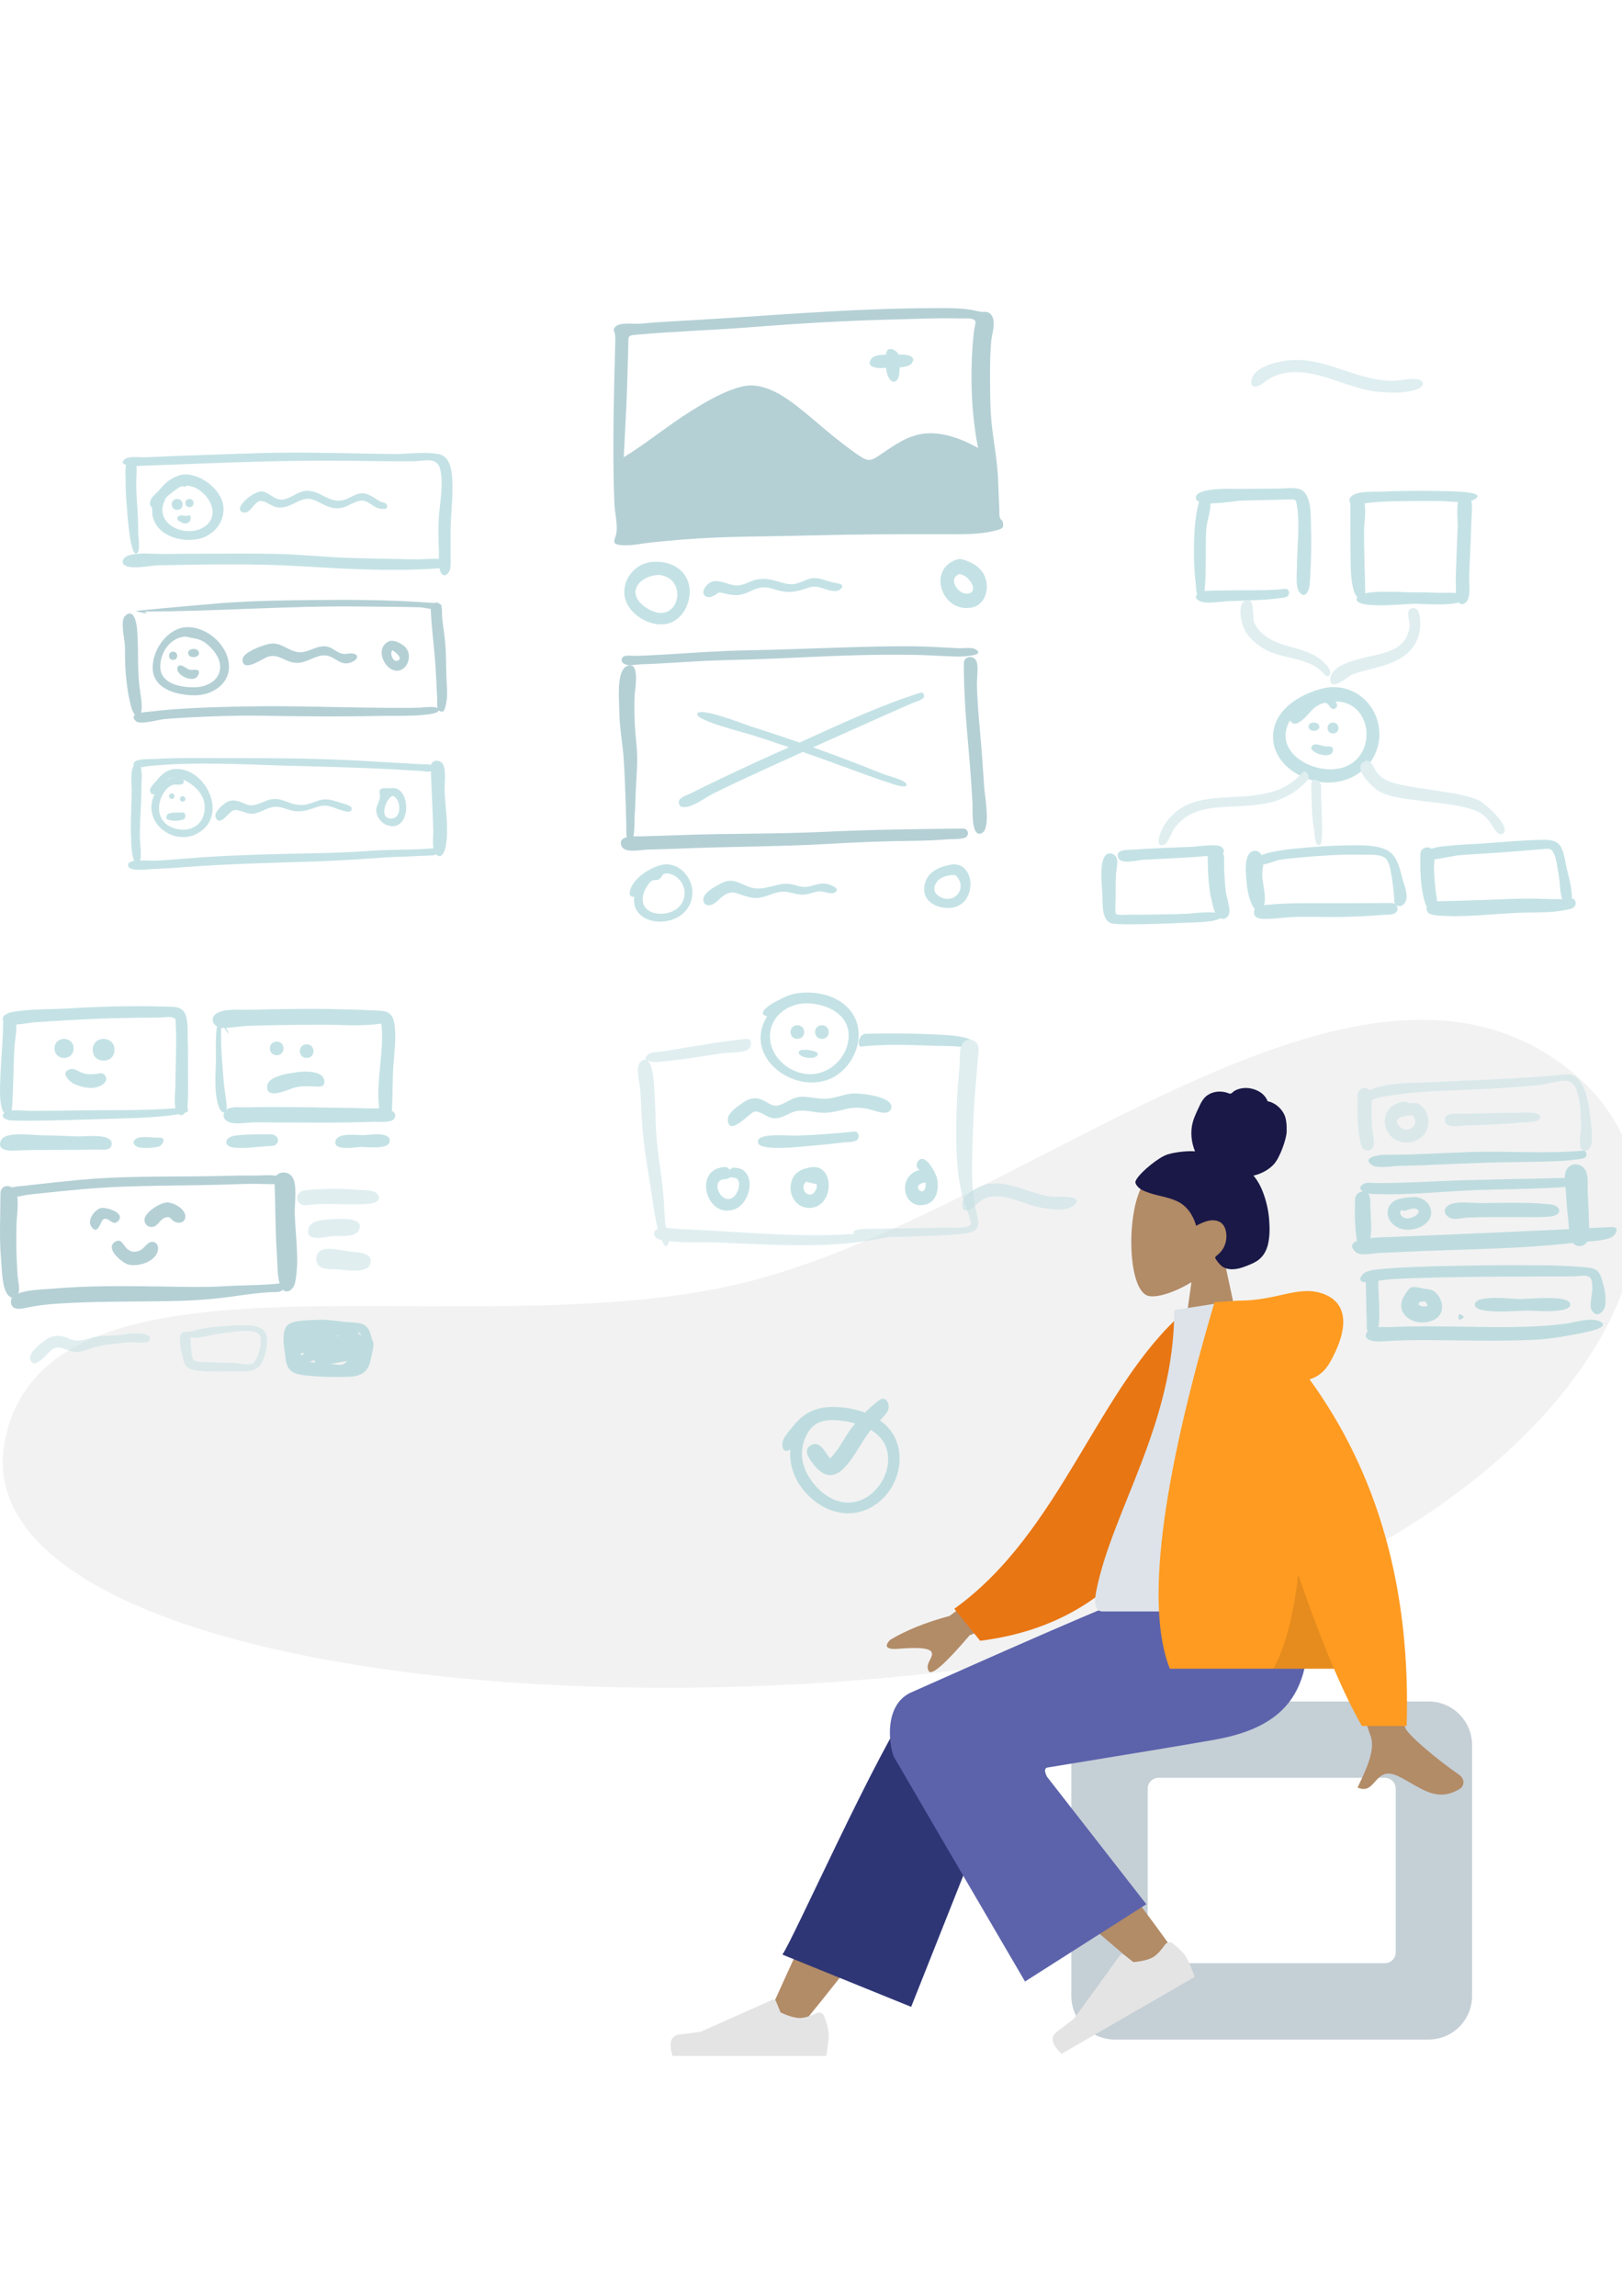 <?xml version="1.0" encoding="UTF-8"?>
<svg width="595px" height="842px" viewBox="0 0 595 842" version="1.1" xmlns="http://www.w3.org/2000/svg" xmlns:xlink="http://www.w3.org/1999/xlink">
    <!-- Generator: Sketch 55.2 (78181) - https://sketchapp.com -->
    <title>A4</title>
    <desc>Created with Sketch.</desc>
    <g id="A4" stroke="none" stroke-width="1" fill="none" fill-rule="evenodd">
        <rect fill="#FFFFFF" x="0" y="0" width="595" height="842"></rect>
        <g id="Group" transform="translate(0, 113)">
            <path d="M1.757,415.522 C16.973,337.296 170.939,381.86 271.877,357.676 C372.816,333.493 492.234,220.864 571.267,276.035 C650.301,331.206 566.21,464.571 384.942,494.667 C203.673,524.763 -13.459,493.748 1.757,415.522 Z" id="Background-Shape" fill="#F2F2F2"></path>
            <g id="Cells" opacity="0.5" transform="translate(45, 53)">
                <path d="M1.998,2.858 C0.551,4.2 1.113,8.969 1.083,10.734 C1.036,13.482 1.22,16.205 1.468,18.943 C1.634,20.776 2.568,38.27 5.169,36.926 C6.635,36.17 5.716,31.109 5.713,29.508 C5.707,25.95 5.548,22.4 5.292,18.849 C5.055,15.553 4.906,12.295 5.042,8.992 C5.076,8.186 5.888,-0.76 1.998,2.858" id="Fill-5" fill="#89C5CC"></path>
                <path d="M59.648,0.015 C48.154,0.107 36.666,0.676 25.178,1.024 C19.65,1.191 14.126,1.404 8.604,1.712 C6.722,1.816 2.687,1.212 1.119,2.217 C-2.361,4.449 3.251,4.971 4.748,4.916 C27.482,4.09 50.224,3.001 72.978,2.95 C84.139,2.925 95.295,3.244 106.458,3.172 C110.725,3.145 115.45,1.302 116.528,6.281 C117.744,11.9 116.347,18.157 115.967,23.803 C115.713,27.573 115.803,31.264 115.972,35.03 C116.081,37.442 115.798,40.161 116.224,42.529 C116.633,44.809 118.268,46.176 119.766,43.622 C120.662,42.096 120.216,38.328 120.276,36.56 C120.356,34.179 120.281,31.798 120.281,29.417 C120.28,23.604 121.098,17.814 120.99,12.002 C120.921,8.255 120.722,1.461 116.008,0.561 C110.816,-0.431 104.435,0.566 99.122,0.505 C85.958,0.355 72.816,-0.088 59.648,0.015" id="Fill-7" fill="#89C5CC"></path>
                <path d="M28.13,37.068 C23.782,37.068 19.434,37.093 15.087,37.162 C11.358,37.22 5.496,36.48 2.025,37.751 C-0.35,38.621 -0.981,41.149 2.025,41.822 C5.305,42.556 10.247,41.356 13.678,41.298 C30.883,41.008 48.254,40.631 65.435,41.668 C81.534,42.639 97.943,43.581 114.065,42.556 C115.422,42.47 122.34,42.207 119.183,39.736 C117.342,38.294 109.877,39.242 107.483,39.173 C99.041,38.931 90.59,38.877 82.15,38.572 C73.821,38.271 65.528,37.378 57.196,37.157 C47.515,36.901 37.814,37.068 28.13,37.068" id="Fill-9" fill="#89C5CC"></path>
                <path d="M23.493,12.106 C30.26,12.404 36.954,22.311 30.108,27.1 C23.685,31.593 11.647,26.669 15.219,17.957 C14.705,19.216 15.868,16.588 15.883,16.571 C16.562,15.763 17.781,14.868 18.618,14.232 C19.576,13.503 20.574,12.7 21.729,12.335 C22.488,12.096 22.368,12.998 23.493,12.106 M20.198,8.532 C17.031,9.781 15.585,11.189 13.409,13.737 C11.903,15.501 9.983,16.429 10,18.812 C10.004,19.339 10.675,19.919 10.791,20.427 C10.951,21.129 10.766,22.029 10.893,22.775 C12.203,30.473 21.3,33.068 27.959,31.615 C33.76,30.349 38.098,24.727 36.754,18.614 C35.401,12.46 26.363,6.098 20.198,8.532" id="face" fill="#89C5CC"></path>
                <path d="M18,19.01 C18,21.663 22,21.663 22,19.01 C22,16.387 18,16.274 18,19.01" id="Fill-13" fill="#89C5CC"></path>
                <path d="M23,18.507 C23,20.498 26,20.498 26,18.507 C26,16.54 23,16.456 23,18.507" id="Fill-15" fill="#89C5CC"></path>
                <path d="M23.939,23.081 C22.877,23.508 21.53,22.623 20.658,23.206 C19.114,24.239 20.662,25.174 21.489,25.589 C25.215,27.458 25.878,22.305 23.939,23.081" id="Fill-17" fill="#89C5CC"></path>
                <path d="M82.995,16.644 C82.88,16.693 82.469,16.866 82.995,16.644 M66.137,14.187 C63.24,14.839 60.794,17.538 57.646,17.176 C55.234,16.9 53.6,14.578 51.219,14.241 C48.173,13.808 39.882,20.74 44.241,21.929 C46.784,22.623 48.195,17.988 50.442,17.741 C52.219,17.547 54.636,19.721 56.478,20.03 C59.914,20.608 62.273,18.72 65.29,17.502 C68.567,16.18 70.432,17.371 73.283,18.841 C75.533,20.002 77.652,20.757 80.226,20.278 C82.642,19.829 85.678,17.351 88.11,17.605 C90.492,17.854 92.192,20.334 94.643,20.564 C95.653,20.659 97.157,21.002 96.987,19.447 C96.851,18.203 95.458,18.413 94.587,17.961 C92.347,16.797 90.251,14.736 87.547,14.912 C85.513,15.044 83.661,16.47 81.787,17.152 C75.648,19.385 72.197,12.831 66.137,14.187" id="Fill-19" fill="#89C5CC"></path>
                <path d="M71.791,54.042 C59.962,54.143 48.093,54.306 36.297,55.187 C33.501,55.395 4.946,57.898 5,58.078 C5.1,58.412 8.773,58.921 8.75,59 C8.502,58.43 7.937,58.194 7.053,58.293 C34.135,58.293 61.131,56.042 88.249,56.447 C95.063,56.548 101.902,56.506 108.711,56.705 C110.411,56.755 114.623,57.886 115.958,57.173 C119.461,55.303 113.096,55.087 112.042,55.009 C98.697,54.018 85.174,53.918 71.791,54.042" id="Fill-21" fill="#69A1AC"></path>
                <path d="M0.877,59.904 C-1.012,61.714 0.728,68.227 0.802,70.675 C0.91,74.214 0.821,77.778 1.146,81.308 C1.517,85.34 2.093,89.636 3.2,93.548 C3.81,95.703 5.95,99.128 6.798,95.212 C7.404,92.415 6.484,88.705 6.164,85.855 C5.736,82.044 5.633,78.282 5.617,74.452 C5.602,71.114 5.535,67.763 5.249,64.436 C5.1,62.709 4.19,56.755 0.877,59.904" id="Fill-23" fill="#69A1AC"></path>
                <path d="M45.544,93.077 C37.107,93.233 28.652,93.447 20.229,94.015 C16.777,94.248 13.327,94.595 9.888,94.988 C9.186,95.068 1.417,95.408 4.889,98.497 C6.456,99.892 12.901,97.964 15.029,97.763 C18.61,97.424 22.189,97.205 25.78,97.041 C34.099,96.66 42.444,96.324 50.772,96.48 C65.981,96.764 81.092,96.891 96.305,96.526 C98.466,96.474 115.4,96.961 115.975,94.538 C116.438,92.586 110.383,93.481 109.278,93.517 C105.228,93.647 101.177,93.617 97.125,93.595 C79.961,93.5 62.696,92.764 45.544,93.077" id="Fill-25" fill="#69A1AC"></path>
                <path d="M113.001,57.129 C113.254,64.706 114.46,72.275 114.846,79.875 C115.022,83.349 115.229,86.82 115.388,90.295 C115.439,91.416 115.017,94.118 116.256,94.762 C117.956,95.647 118.185,93.865 118.503,92.659 C119.422,89.177 118.801,84.654 118.717,81.077 C118.637,77.613 118.631,74.143 118.392,70.686 C118.148,67.154 117.483,63.688 117.174,60.169 C117.044,58.68 117.5,56.203 116.023,55.279 C114.746,54.481 112.946,55.487 113.001,57.129" id="Fill-27" fill="#69A1AC"></path>
                <path d="M30.267,69.706 C30.299,69.731 30.33,69.756 30.362,69.782 C30.33,69.756 30.298,69.732 30.267,69.706 M23.163,67.458 C25.812,68.229 27.988,67.942 30.518,69.908 C32.616,71.538 34.767,73.924 35.463,76.56 C37.07,82.651 31.621,85.989 26.512,86.054 C21.28,86.121 13.535,84.884 13.803,78.044 C14.008,72.789 17.771,67.662 23.163,67.458 M23.35,64.016 C16.482,64.364 10.941,72.23 11,78.852 C11.072,86.876 19.989,88.944 26.323,88.999 C33.471,89.062 40.6,84.028 38.684,75.83 C37.149,69.262 29.955,63.666 23.35,64.016" id="face" fill="#69A1AC"></path>
                <path d="M17,74.507 C17,76.498 20,76.498 20,74.507 C20,72.54 17,72.456 17,74.507" id="Fill-31" fill="#69A1AC"></path>
                <path d="M24,73.507 C24,75.498 28,75.498 28,73.507 C28,71.54 24,71.455 24,73.507" id="Fill-33" fill="#69A1AC"></path>
                <path d="M20.384,78.322 C18.219,80.813 25.826,85.18 27.62,81.714 C29.094,78.869 25.885,79.812 24.748,79.658 C23.512,79.491 21.393,77.163 20.384,78.322" id="Fill-35" fill="#69A1AC"></path>
                <path d="M83.647,73.82 C83.43,73.912 83.43,73.912 83.647,73.82 M53.885,70.116 C51.601,70.548 44.105,73.103 44.003,75.841 C43.818,80.818 51.16,75.721 52.755,75.066 C57.085,73.288 59.361,76.915 63.712,77.106 C67.49,77.273 70.965,74.006 74.524,74.392 C78.253,74.797 80.047,78.805 84.352,76.677 C86.63,75.551 86.573,73.816 84.016,73.652 C82.47,73.553 81.409,74.198 79.798,73.527 C77.278,72.477 76.263,70.767 73.248,71.039 C70.972,71.244 68.916,72.539 66.695,73.041 C61.61,74.189 58.789,69.188 53.885,70.116" id="Fill-37" fill="#69A1AC"></path>
                <path d="M100.949,76.236 C100.793,76.305 100.793,76.305 100.949,76.236 M101.523,74.097 C101.548,74.109 101.719,74.358 101.523,74.097 M98.917,72.465 C98.819,72.544 98.819,72.544 98.917,72.465 M98.974,72.445 C99.479,72.762 103.542,75.672 100.591,76.358 C99.093,76.706 97.854,73.548 98.974,72.445 M97.629,69.221 C91.121,72.329 98.124,83.454 103.231,78.934 C105.38,77.032 105.663,73.188 103.572,71.206 C102.319,70.019 99.329,68.407 97.629,69.221" id="point" fill="#69A1AC"></path>
                <path d="M36.305,112.029 C28.078,112.032 19.779,111.85 11.563,112.363 C10.181,112.449 4.914,112.173 4.201,113.693 C2.898,116.474 8.318,115.093 9.105,115.01 C25.463,113.288 42.551,114.279 58.964,114.77 C72.387,115.171 85.738,115.42 99.145,116.148 C102.669,116.339 106.19,116.551 109.711,116.774 C110.859,116.847 113.748,117.647 113.99,115.719 C114.214,113.934 110.61,114.337 109.71,114.287 C102.552,113.891 95.398,113.475 88.241,113.052 C71.016,112.03 53.558,112.026 36.305,112.029" id="Fill-41" fill="#89C5CC"></path>
                <path d="M4.133,114.855 C2.669,116.399 3.355,122.295 3.314,124.243 C3.243,127.652 3.091,131.057 3.023,134.465 C2.952,138.026 3.05,141.604 3.249,145.16 C3.332,146.653 4.487,153.87 6.306,149.74 C7.118,147.894 6.286,142.754 6.299,140.663 C6.321,136.858 6.514,133.068 6.693,129.267 C6.846,126 6.852,122.73 6.987,119.462 C7.029,118.421 7.145,111.649 4.133,114.855" id="Fill-43" fill="#89C5CC"></path>
                <path d="M114.984,145.007 C106.965,145.827 98.817,145.439 90.766,146.045 C83.829,146.567 76.897,146.78 69.941,146.927 C54.191,147.259 38.413,147.582 22.708,148.891 C19.129,149.189 15.554,149.506 11.965,149.666 C10.171,149.746 2.639,148.931 2.078,150.818 C1.123,154.032 9.177,152.76 10.914,152.71 C14.735,152.6 18.537,152.324 22.346,152.035 C38.36,150.818 54.434,150.454 70.482,149.948 C79.21,149.674 87.877,149.037 96.585,148.457 C100.926,148.169 105.278,148.159 109.618,147.879 C110.754,147.806 114.774,147.951 115.591,147.039 C116.152,146.413 116.294,144.885 114.984,145.007" id="Fill-45" fill="#89C5CC"></path>
                <path d="M113.002,115.332 C113.268,122.965 113.688,130.592 113.939,138.226 C114.015,140.521 113.339,144.636 114.585,146.66 C116.587,149.915 118.15,146.47 118.517,144.442 C119.674,138.04 118.43,130.968 118.107,124.527 C117.984,122.07 118.727,116.6 117.57,114.401 C116.468,112.306 112.903,112.516 113.002,115.332" id="Fill-47" fill="#89C5CC"></path>
                <path d="M98.993,125.854 C102.076,126.716 102.526,133.627 99.048,134.138 C93.87,134.899 96.134,127.279 98.993,125.854 M98.129,123.106 C97.189,123.076 95.018,122.808 94.438,123.598 C93.953,124.258 94.444,125.652 94.387,126.281 C94.183,128.529 92.41,129.828 93.203,132.483 C93.741,134.285 95.182,135.978 96.937,136.604 C106.204,139.906 106.091,121.445 98.129,123.106" id="hola-:)" fill="#89C5CC"></path>
                <path d="M15.063,124.816 C15.039,124.846 15.016,124.876 14.993,124.906 C15.016,124.876 15.039,124.846 15.063,124.816 M22.404,120.879 C22.368,120.564 22.331,120.248 22.294,119.933 C27.363,122.344 31.395,126.829 29.713,132.849 C28.429,137.442 23.789,139.071 19.467,137.937 C14.683,136.682 12.396,132.707 13.686,127.827 C14.282,125.575 16.109,122.549 18.472,121.825 C19.571,121.488 22.003,122.347 22.404,120.879 M19.441,118.972 C18.159,119.059 16.911,119.598 15.865,120.334 C16.844,119.499 18.149,119.002 19.441,118.972 M19.477,116.006 C16.31,116.103 14.235,118.036 12.357,120.356 C11.767,121.084 9.774,123.015 10.021,123.997 C10.216,124.773 10.727,125.907 11.802,125.042 C6.171,136.354 20.719,146.002 29.6,138.136 C37.888,130.795 29.665,115.662 19.477,116.006" id="Fill-51" fill="#89C5CC"></path>
                <path d="M17,126 C17,127.333 19,127.333 19,126 C19,124.667 17,124.667 17,126" id="Fill-53" fill="#89C5CC"></path>
                <path d="M21,127 C21,128.333 23,128.333 23,127 C23,125.667 21,125.667 21,127" id="Fill-55" fill="#89C5CC"></path>
                <path d="M22.015,132.006 C20.95,132.109 17.05,131.676 16.366,132.793 C15.222,134.658 17.047,134.723 17.944,134.924 C18.752,135.106 22.263,135.003 22.758,134.145 C23.195,133.387 23.093,131.896 22.015,132.006" id="Fill-57" fill="#89C5CC"></path>
                <path d="M70.288,128.125 C70.103,128.203 70.103,128.203 70.288,128.125 M55.376,127.02 C52.947,127.201 50.889,128.617 48.566,129.183 C46.087,129.786 45.014,128.676 42.76,127.95 C40.415,127.194 38.746,127.493 36.861,129.116 C35.793,130.036 33.45,132.154 34.118,133.788 C35.646,137.529 39.106,131.443 40.734,131.16 C43.272,130.718 45.531,132.968 48.458,132.324 C51.111,131.742 53.465,129.895 56.236,129.875 C58.553,129.859 60.736,131.144 63.023,131.455 C66.515,131.93 68.808,130.673 72.036,129.739 C74.835,128.931 76.798,129.997 79.431,130.895 C80.634,131.305 84.649,132.796 83.91,130.092 C83.701,129.329 78.41,127.963 77.59,127.7 C74.697,126.774 72.865,127.135 70.11,128.2 C67.812,129.089 65.879,129.521 63.415,129.032 C60.7,128.494 58.232,126.8 55.376,127.02" id="Fill-59" fill="#89C5CC"></path>
            </g>
            <g id="Big-Cards" opacity="0.5" transform="translate(225, 0)">
                <path d="M3.81,54.692 C4.207,46.145 4.752,37.61 5.039,29.057 C5.182,24.819 5.293,20.581 5.401,16.342 C5.425,15.399 5.45,14.455 5.471,13.511 C5.541,10.305 5.161,10.042 8.382,9.758 C22.753,8.487 37.18,8.066 51.568,6.916 C68.919,5.53 86.362,4.573 103.763,4.143 C111.496,3.952 119.261,3.557 126.995,3.797 C128.709,3.851 132.073,3.404 132.747,4.739 C133.039,5.315 132.427,7.299 132.35,7.964 C132.107,10.042 131.881,12.127 131.741,14.215 C130.918,26.532 131.409,39.159 133.79,51.288 C128.205,48.134 121.149,45.42 114.639,45.958 C108.003,46.507 103.038,50.348 97.727,53.884 C94.722,55.883 93.71,56.409 90.712,54.472 C88.129,52.803 85.685,50.894 83.247,49.02 C79.486,46.129 75.937,42.994 72.289,39.963 C65.583,34.39 56.344,26.458 47.082,28.793 C40.465,30.462 34.355,34.105 28.611,37.671 C20.078,42.968 12.354,49.455 3.81,54.692 M118.816,0.002 C85.847,0.002 53.124,3.204 20.247,4.936 C16.814,5.116 13.392,5.383 9.97,5.713 C7.69,5.934 2.114,5.008 0.62,6.96 C-0.377,8.262 0.479,8.457 0.62,9.695 C0.796,11.254 0.692,13.101 0.646,14.752 C0.536,18.728 0.421,22.705 0.331,26.682 C-0.01,41.713 -0.222,56.742 0.385,71.769 C0.517,75.047 1.71,79.584 1.057,82.769 C0.585,85.075 -0.993,86.478 2.647,86.904 C6.229,87.323 10.609,86.256 14.194,85.915 C17.801,85.571 21.406,85.198 25.016,84.9 C40.713,83.604 56.563,83.8 72.301,83.369 C88.181,82.935 104.067,82.907 119.952,82.898 C126.599,82.895 134.194,83.269 140.679,81.437 C142.961,80.792 143.33,80.474 142.767,78.206 C142.66,77.776 141.971,77.617 141.769,76.839 C141.494,75.781 141.636,74.494 141.571,73.392 C141.361,69.794 141.288,66.189 141.119,62.588 C140.836,56.571 139.801,50.732 139.035,44.776 C138.152,37.898 138.197,30.914 138.179,23.991 C138.169,20.15 138.267,16.323 138.575,12.493 C138.773,10.037 139.98,6.37 139.368,4.08 C139.063,2.939 138.563,2.035 137.378,1.544 C136.628,1.233 135.997,1.476 135.254,1.397 C134.374,1.304 133.825,1.18 132.77,0.941 C128.252,-0.085 123.421,0.002 118.816,0.002" id="Fill-67" fill="#69A1AC"></path>
                <path d="M100.069,16.985 C100.066,19.396 99.658,22.954 100.863,25.225 C102.391,28.105 104.303,27.204 104.809,24.498 C105.099,22.948 105.092,18.359 104.552,16.985 C103.788,15.041 100.069,13.717 100.069,16.985" id="Fill-69" fill="#89C5CC"></path>
                <path d="M105.031,17.018 C102.798,17.099 96.294,16.545 94.783,18.401 C92.191,21.585 96.703,22.149 98.64,21.971 C100.882,21.764 107.81,22.267 109.311,20.409 C111.823,17.3 106.787,16.951 105.031,17.018" id="Fill-71" fill="#89C5CC"></path>
                <path d="M17.339,97.917 C27.263,99.642 24.176,114.781 14.786,111.275 C11.514,110.053 6.693,106.522 8.502,102.362 C9.852,99.254 14.255,97.621 17.339,97.917 M13.231,93.21 C6.777,94.297 2.365,101.285 4.578,107.381 C6.712,113.261 14.809,117.568 20.78,115.454 C26.48,113.437 29.324,105.848 27.402,100.297 C25.394,94.497 18.853,92.263 13.231,93.21" id="Fill-73" fill="#89C5CC"></path>
                <path d="M73.308,99.02 C70.84,99.219 68.706,100.9 66.222,101.198 C63.9,101.476 61.975,100.703 59.801,100.085 C57.172,99.339 54.761,99.01 52.075,99.674 C50.023,100.181 47.998,101.539 45.866,101.703 C41.67,102.026 36.794,97.369 33.518,102.636 C31.948,105.16 34.228,106.787 36.577,105.609 C39.026,104.382 37.824,103.943 40.861,104.668 C43.395,105.272 45.443,105.6 47.982,104.753 C50.282,103.986 52.3,102.582 54.799,102.424 C57.247,102.27 59.376,103.354 61.715,103.822 C64.591,104.397 67.137,103.962 69.863,103.085 C72.455,102.251 73.489,101.794 76.106,102.539 C77.762,103.01 81.381,104.507 82.993,103.301 C85.781,101.215 82.049,100.909 80.579,100.613 C78.213,100.136 75.764,98.824 73.308,99.02" id="Fill-75" fill="#89C5CC"></path>
                <path d="M129.41,98.072 C129.431,98.088 129.45,98.104 129.47,98.119 C129.45,98.104 129.43,98.088 129.41,98.072 M126.966,97.554 C130.602,97.791 134.533,104.506 129.716,104.744 C126.325,104.912 122.531,99.032 126.966,97.554 M126.456,92.06 C114.958,95.314 120.214,111.746 131.304,109.848 C136.341,108.986 138.048,103.07 136.383,98.691 C135.668,96.81 134.273,95.224 132.607,94.142 C131.377,93.343 127.86,91.663 126.456,92.06" id="Fill-77" fill="#89C5CC"></path>
                <path d="M4.934,194.044 C4.601,192.546 4.781,190.257 4.763,189.728 C4.675,187.248 4.645,184.766 4.55,182.286 C4.325,176.377 4.176,170.434 3.725,164.538 C3.295,158.902 2.207,153.437 2.175,147.759 C2.154,143.919 1.098,134.189 4.427,131.58 C10.147,128.208 7.885,140.107 7.791,142.167 C7.509,148.367 7.891,154.295 8.509,160.456 C9.075,166.103 8.424,171.724 8.207,177.372 C8.092,180.37 8.029,183.364 7.805,186.357 C7.736,187.29 7.843,191.496 7.358,193.736 C8.606,193.682 9.792,193.739 10.454,193.719 C15.087,193.577 19.721,193.453 24.354,193.277 C42.177,192.6 60.009,192.906 77.828,192.051 C94.681,191.241 111.597,191.07 128.463,190.86 C129.939,190.99 130.599,192.555 129.652,193.758 C128.725,194.935 124.429,194.677 123.09,194.786 C118.34,195.172 113.599,195.346 108.834,195.392 C98.8,195.488 88.803,195.923 78.786,196.5 C60.987,197.525 43.162,197.44 25.353,198.172 C21.031,198.35 16.708,198.483 12.383,198.597 C10.102,198.657 4.13,200.046 3,197.292 C2.202,195.347 3.312,194.451 4.934,194.044 Z M103.524,124.013 C108.916,123.962 114.278,124.058 119.663,124.37 C122.051,124.508 124.437,124.642 126.827,124.744 C128.207,124.803 131.361,124.346 132.572,124.993 C137.325,127.534 127.641,127.812 126.464,127.792 C121.524,127.708 116.594,127.319 111.654,127.197 C93.487,126.746 75.183,127.863 57.032,128.616 C48.3,128.978 39.573,129.029 30.845,129.525 C26.074,129.796 21.306,130.105 16.534,130.359 C14.334,130.477 12.134,130.59 9.931,130.646 C8.574,130.681 5.811,131.249 4.557,130.731 C3.489,130.289 2.625,129.672 3.212,128.365 C3.844,126.957 6.596,127.556 7.761,127.534 C11.965,127.451 16.161,127.213 20.358,126.953 C29.888,126.364 39.398,125.674 48.947,125.51 C67.144,125.196 85.318,124.183 103.524,124.013 Z M128.555,130.279 C128.559,127.758 131.551,127.251 132.878,128.966 C134.147,130.606 133.33,135.571 133.361,137.534 C133.463,144 134.068,150.429 134.643,156.865 C135.213,163.249 135.617,169.636 136.057,176.03 C136.261,178.985 138.508,190.779 135.242,192.5 C131.073,194.698 131.86,183.519 131.743,181.481 C131.368,174.921 130.897,168.352 130.31,161.809 C129.36,151.23 128.547,140.9 128.555,130.279 Z" id="Image-Border" fill="#69A1AC"></path>
                <path d="M73.263,161.074 C78.973,163.11 84.651,165.237 90.305,167.429 C93.33,168.601 96.339,169.811 99.357,171 C100.869,171.596 107.155,173.091 107.517,174.605 C108.027,176.744 101.326,174.117 100.26,173.775 C97.248,172.809 94.274,171.728 91.3,170.653 C84.646,168.248 78.02,165.767 71.339,163.435 C70.714,163.216 70.089,162.999 69.464,162.782 C62.373,165.978 55.296,169.204 48.242,172.481 C44.46,174.239 40.698,176.037 36.946,177.859 C34.165,179.211 29.131,183.066 26.067,182.999 C24.908,182.973 24.127,182.724 24.006,181.314 C23.852,179.512 26.746,178.771 27.915,178.185 C31.925,176.173 35.96,174.212 40.006,172.275 C48.042,168.43 56.153,164.738 64.293,161.12 C64.34,161.099 64.386,161.078 64.433,161.057 C59.919,159.524 55.392,158.028 50.855,156.563 C48.262,155.726 30.082,151.225 30.745,148.809 C31.49,146.101 47.591,152.487 50.068,153.278 C56.165,155.228 62.245,157.232 68.293,159.328 C82.808,152.786 97.476,145.815 112.616,141.055 C113.57,140.756 114.172,141.742 113.956,142.569 C113.666,143.677 110.27,144.574 109.328,144.996 C105.599,146.666 101.852,148.296 98.123,149.967 C90,153.609 81.862,157.216 73.74,160.86 C73.581,160.931 73.422,161.003 73.263,161.074 Z" id="Image-X" fill="#89C5CC"></path>
                <path d="M20.172,207.359 C23.882,208.01 26.499,211.573 26.092,215.305 C25.542,220.346 20.523,222.657 15.887,221.999 C10.626,221.253 9.519,216.8 12.068,212.516 C12.632,211.568 13.281,210.433 14.307,209.933 C15.012,209.59 15.911,209.894 16.479,209.617 C18.47,208.647 17.273,207.101 20.172,207.359 M18.483,204.065 C13.956,204.644 5.592,209.889 6.015,215.137 C6.383,215.745 6.935,215.994 7.673,215.884 C7.495,217.02 7.553,218.145 7.846,219.258 C8.276,220.702 9.134,221.886 10.284,222.826 C12.651,224.763 15.887,225.239 18.835,224.899 C24.339,224.265 28.677,220.499 28.987,214.767 C29.288,209.171 24.41,203.315 18.483,204.065" id="Fill-117" fill="#89C5CC"></path>
                <path d="M39.883,210.802 C37.862,211.837 34.666,213.429 33.481,215.396 C32.229,217.474 33.525,219.747 36.163,218.764 C38.257,217.984 39.588,215.504 41.822,214.71 C43.793,214.009 44.587,214.366 46.67,215.064 C48.817,215.784 50.693,216.479 53.013,216.302 C55.93,216.081 58.455,214.445 61.31,214.073 C63.714,213.76 65.696,214.664 67.997,215.024 C70.668,215.441 72.414,214.464 74.913,213.955 C76.612,213.608 79.608,215.017 80.847,214.49 C83.635,213.305 80.686,211.856 79.143,211.377 C76.544,210.57 74.944,211.282 72.472,211.951 C69.787,212.677 68.628,212.131 66.062,211.464 C60.871,210.115 56.861,213.377 51.94,212.784 C47.384,212.235 44.658,208.356 39.883,210.802" id="Fill-119" fill="#89C5CC"></path>
                <path d="M125.447,207.933 C130.478,212.629 124.826,219.31 119.279,215.557 C117.326,214.236 117.295,212.115 118.815,210.217 C120.204,208.481 123.258,207.804 125.447,207.933 L125.447,207.933 Z M123.582,204.139 C118.882,205.049 114.448,207.196 114.022,212.597 C113.607,217.866 119.036,220.314 123.597,219.968 C133.837,219.192 133.096,202.308 123.582,204.139 L123.582,204.139 Z" id="Fill-121" fill="#89C5CC"></path>
            </g>
            <path d="M475.116,19.006 C470.976,19.091 460.752,20.692 459.232,25.901 C458.078,29.854 461.505,28.986 463.342,27.548 C465.827,25.602 468.006,24.438 471.085,23.846 C482.814,21.59 494.084,29.681 505.7,30.704 C510.1,31.092 515.411,31.344 519.612,29.829 C522.604,28.749 522.994,26.396 519.58,26.038 C516.679,25.733 513.468,26.693 510.494,26.666 C498.187,26.554 487.247,18.76 475.116,19.006" id="Fill-79" fill="#C1DEE2" opacity="0.5"></path>
            <g id="Cards" opacity="0.5" transform="translate(0, 256)">
                <path d="M46.986,0.027 C39.719,0.108 32.455,0.372 25.202,0.825 C18.305,1.256 10.821,0.929 4.036,2.247 C2.11,2.622 -0.493,4.354 2.069,6.259 C3.87,7.598 10.457,6.057 12.608,5.927 C20.526,5.447 28.448,4.872 36.378,4.596 C43.885,4.334 51.391,4.242 58.902,4.168 C60.049,4.157 61.952,3.794 63.094,4.122 C64.734,4.595 64.345,4.723 64.468,6.777 C64.691,10.499 64.629,14.234 64.554,17.96 C64.482,21.565 64.347,25.17 64.36,28.776 C64.369,31.35 63.535,36.463 64.844,38.698 C66.729,41.914 68.683,38.421 68.824,36.283 C69.094,32.195 68.973,28.056 68.974,23.963 C68.975,20.121 69.003,16.278 68.866,12.438 C68.766,9.664 69.168,4.821 67.653,2.299 C66.11,-0.269 62.395,0.284 59.684,0.162 C55.455,-0.03 51.219,-0.016 46.986,0.027" id="Fill-173" fill="#89C5CC"></path>
                <path d="M1.146,5.194 C1.154,12.456 0.335,19.67 0.105,26.924 C0,30.26 -0.214,33.922 0.609,37.196 C1.44,40.502 4.077,41.218 4.381,37.528 C4.996,30.054 4.845,22.305 5.325,14.772 C5.494,12.112 6.594,7.238 5.567,4.747 C4.662,2.553 1.142,2.133 1.146,5.194" id="Fill-171" fill="#89C5CC"></path>
                <path d="M68.017,37.01 C55.465,38.549 42.343,37.988 29.701,38.23 C23.636,38.346 17.572,38.353 11.506,38.412 C9.389,38.432 4.013,37.687 2.181,38.789 C-0.734,40.544 2.429,41.898 4.359,41.937 C16.33,42.18 28.434,41.67 40.402,41.306 C45.78,41.143 51.175,41.063 56.538,40.639 C59.839,40.379 63.447,40.126 66.653,39.304 C67.336,39.129 68.824,39.165 68.977,38.302 C69.071,37.768 68.9,36.897 68.017,37.01" id="Fill-175" fill="#89C5CC"></path>
                <path d="M15.937,47.385 C12.409,47.406 1.778,45.712 0.316,49.269 C-1.631,54.012 5.967,52.905 8.011,52.85 C12.652,52.727 17.291,52.714 21.933,52.716 C26.489,52.718 31.044,52.688 35.598,52.576 C36.918,52.543 39.989,53.109 40.748,51.466 C41.325,50.218 40.869,49.233 39.805,48.572 C37.245,46.982 30.594,47.904 27.597,47.761 C23.716,47.576 19.822,47.385 15.937,47.385" id="Fill-177" fill="#89C5CC"></path>
                <path d="M58.443,48.223 C56.361,48.339 52.151,47.532 50.286,48.428 C48.167,49.447 48.913,51.042 50.743,51.743 C52.01,52.229 57.209,51.974 58.443,51.412 C59.73,50.825 61.185,48.064 58.443,48.223" id="Fill-179" fill="#89C5CC"></path>
                <path d="M80.773,5.007 C78.623,5.597 79.275,17.793 79.22,19.726 C79.068,25.023 78.472,31.686 80.233,36.787 C81.357,40.039 83.514,39.599 83.147,36.175 C82.824,33.169 82.27,30.199 82.03,27.174 C81.488,20.33 80.75,13.029 81.262,6.179 C81.481,6.577 83.52,10.269 84,9.994 C83.855,10.08 81.648,4.777 80.773,5.007" id="Fill-181" fill="#89C5CC"></path>
                <path d="M104.968,1.066 C100.657,1.13 96.347,1.207 92.037,1.327 C88.611,1.424 83.227,0.857 80.084,2.307 C76.343,4.034 78.118,7.882 81.632,7.964 C84.741,8.036 88.057,7.33 91.194,7.222 C99.667,6.93 108.156,6.868 116.634,6.795 C124.301,6.728 132.293,7.551 139.893,6.393 C141.021,16.466 137.972,26.581 139.009,36.77 C139.169,38.351 139.097,40.586 141.099,40.946 C143.624,41.401 143.728,38.883 143.824,37.081 C144.097,31.934 143.949,26.783 144.324,21.629 C144.671,16.853 145.354,11.972 144.776,7.189 C144.067,1.302 141.264,1.774 136.309,1.529 C125.844,1.013 115.444,0.912 104.968,1.066" id="Fill-183" fill="#89C5CC"></path>
                <path d="M89.859,37.117 C87.645,37.169 83.966,36.53 82.547,38.519 C81.07,40.587 82.822,42.392 84.969,42.817 C87.511,43.319 90.824,42.63 93.462,42.623 C96.209,42.615 98.957,42.644 101.704,42.654 C113.481,42.697 125.308,42.864 137.076,42.408 C138.72,42.345 143.384,42.861 144.522,41.385 C145.531,40.075 144.825,38.901 143.496,38.235 C141.315,37.14 136.835,37.556 134.409,37.47 C131.413,37.363 128.413,37.328 125.415,37.284 C113.584,37.113 101.69,36.843 89.859,37.117" id="Fill-185" fill="#89C5CC"></path>
                <path d="M99.662,47 C95.227,47.07 90.494,46.89 86.102,47.51 C82.24,48.054 81.765,51.491 85.922,51.893 C89.742,52.263 94.373,51.572 98.212,51.345 C99.575,51.264 101.161,51.379 101.814,49.991 C102.496,48.542 101.192,47.151 99.662,47" id="Fill-187" fill="#89C5CC"></path>
                <path d="M133.43,47.298 C131.127,47.356 124.4,46.368 123.259,48.992 C121.36,53.362 130.467,51.702 132.214,51.638 C134.416,51.557 142.998,52.84 143,49.342 C143.002,45.912 135.539,47.246 133.43,47.298" id="Fill-189" fill="#89C5CC"></path>
                <path d="M0.168,68.753 C0.174,76.836 -0.346,84.995 0.416,93.057 C0.731,96.391 0.677,102.779 2.674,105.606 C4.091,107.612 6.057,107.472 6.831,105.062 C7.349,103.452 6.521,100.23 6.428,98.507 C6.339,96.853 6.236,95.201 6.157,93.546 C5.953,89.285 5.969,85.03 6.03,80.766 C6.082,77.109 6.992,72.271 6.134,68.753 C5.334,65.475 0.168,64.709 0.168,68.753" id="Fill-191" fill="#69A1AC"></path>
                <path d="M81.479,62.264 C67.527,62.604 53.544,62.3 39.604,62.971 C32.73,63.301 25.882,64.027 19.042,64.751 C15.681,65.107 12.323,65.474 8.968,65.875 C7.956,65.996 -0.456,66.313 2.708,69.419 C4.089,70.775 8.485,69.359 10.225,69.159 C13.593,68.773 16.968,68.436 20.341,68.09 C26.759,67.43 33.185,66.806 39.631,66.46 C54.811,65.643 70.054,65.888 85.249,65.344 C89.36,65.197 93.458,65.091 97.57,65.248 C98.65,65.289 106.584,65.681 103.139,62.836 C101.51,61.49 95.368,62.184 93.333,62.144 C89.382,62.064 85.428,62.168 81.479,62.264" id="Fill-193" fill="#69A1AC"></path>
                <path d="M103.72,104.017 C103.718,104.021 103.716,104.024 103.714,104.027 C102.95,105.138 100.126,104.829 98.89,104.912 C95.127,105.164 91.433,105.589 87.704,106.141 C80.272,107.239 72.906,107.915 65.394,108.098 C50.537,108.46 35.619,108.122 20.785,109.125 C17.499,109.348 14.264,109.73 11.032,110.34 C8.724,110.776 4.277,112.268 4.007,108.508 C3.681,103.977 15.208,103.984 18.504,103.682 C32.656,102.384 47.041,102.657 61.236,102.852 C68.101,102.946 74.952,103.153 81.811,102.74 C88.664,102.326 95.748,102.435 102.55,101.708 C101.674,98.358 101.802,94.169 101.557,90.746 C100.925,81.957 101.094,73.139 100.688,64.342 C100.509,60.466 105.862,59.879 107.449,63.016 C109.053,66.185 108.011,72.473 108.115,75.986 C108.355,84.121 109.884,93.228 108.269,101.274 C107.707,104.072 105.313,105.542 103.72,104.017 Z" id="Wireframy-Stuff" fill="#69A1AC"></path>
                <path d="M111.856,67.545 C109.966,67.793 108.389,69.35 109.233,71.324 C110.296,73.811 113.462,72.839 115.554,72.682 C122.202,72.181 129.143,73.182 135.71,72.426 C137.504,72.22 140.106,71.28 138.495,68.961 C137.285,67.218 132.874,67.524 131,67.357 C124.588,66.786 118.26,66.938 111.856,67.545" id="Fill-199" fill="#C1DEE2"></path>
                <path d="M122.838,78.096 C120.297,78.277 114.381,78.135 113.311,81.185 C111.39,86.658 118.913,84.729 121.204,84.418 C123.865,84.057 130.138,85.025 131.555,82.302 C134.089,77.434 125.066,77.934 122.838,78.096" id="Fill-201" fill="#C1DEE2"></path>
                <path d="M116.92,90.209 C115.694,91.51 115.692,93.834 116.92,95.135 C118.422,96.728 121.696,96.397 123.67,96.513 C126.424,96.677 134.332,98.223 135.7,94.781 C137.544,90.137 130.383,90.235 128.027,89.971 C125.305,89.667 119.176,87.812 116.92,90.209" id="Fill-203" fill="#C1DEE2"></path>
                <path d="M20,15.504 C20,20.165 27,20.165 27,15.504 C27,10.867 20,10.797 20,15.504" id="Fill-205" fill="#89C5CC"></path>
                <path d="M34,16.005 C34,21.337 42,21.326 42,16.005 C42,10.692 34,10.638 34,16.005" id="Fill-207" fill="#89C5CC"></path>
                <path d="M25.808,23.075 C21.772,24.232 25.49,27.783 27.364,28.594 C30.342,29.884 34.407,30.834 37.386,28.901 C38.571,28.132 39.534,27.109 38.665,25.616 C37.74,24.027 36.472,24.734 35.063,24.88 C33.278,25.067 31.835,25.038 30.112,24.444 C28.825,24 27.211,22.674 25.808,23.075" id="Fill-209" fill="#89C5CC"></path>
                <path d="M99,15.5 C99,18.833 104,18.833 104,15.5 C104,12.167 99,12.167 99,15.5" id="Fill-211" fill="#89C5CC"></path>
                <path d="M110,16.5 C110,19.833 115,19.834 115,16.5 C115,13.166 110,13.167 110,16.5" id="Fill-213" fill="#89C5CC"></path>
                <path d="M109.472,24.161 C106.652,24.55 98.496,25.435 98.039,29.155 C97.335,34.895 106.272,30.25 108.312,29.799 C110.91,29.225 113.23,29.375 115.823,29.486 C117.247,29.547 119.141,29.794 118.992,27.473 C118.747,23.661 111.937,23.823 109.472,24.161" id="Fill-215" fill="#89C5CC"></path>
                <path d="M36.923,74.075 C34.758,74.656 31.926,78.423 33.415,80.729 C35.858,84.51 36.935,78.704 37.957,78.146 C39.817,77.129 41.327,80.844 43.271,78.895 C46.338,75.82 38.854,73.554 36.923,74.075" id="Fill-217" fill="#69A1AC"></path>
                <path d="M61.318,72.001 C58.776,72.023 53.411,75.47 53.03,78.014 C52.805,79.527 53.852,80.979 55.553,81 C57.871,81.027 58.607,78.141 60.616,77.537 C62.783,76.886 62.461,78.385 64.333,79.162 C65.702,79.732 67.415,79.493 67.891,77.88 C68.788,74.838 63.93,71.953 61.318,72.001" id="eye" fill="#69A1AC"></path>
                <path d="M42.235,86.402 C38.322,88.846 44.76,94.085 46.992,94.74 C50.362,95.728 57.144,93.883 57.943,89.496 C58.26,87.75 57.236,86.169 55.428,86.481 C53.939,86.739 52.984,88.729 51.606,89.442 C49.745,90.404 48.09,90.338 46.509,88.89 C45.22,87.71 44.53,84.976 42.235,86.402" id="Fill-221" fill="#69A1AC"></path>
                <path d="M45.649,120.347 C42.082,121.122 38.456,120.602 34.871,121.331 C31.216,122.075 29.032,123.482 25.636,122.064 C25.477,121.996 25.317,121.927 25.158,121.858 C22.53,120.705 19.775,120.363 17.024,122.202 C15.396,123.29 10.454,127.054 11.05,129.35 C12.34,134.329 17.901,126.522 19.319,125.761 C22.024,124.31 23.878,126.164 26.661,126.687 C29.996,127.314 32.679,125.517 35.821,124.802 C39.494,123.966 43.627,123.674 47.365,123.226 C48.842,123.05 54.435,124.24 54.94,122.367 C55.807,119.149 47.051,120.044 45.649,120.347" id="Fill-223" fill="#C1DEE2"></path>
                <path d="M71.001,129.818 C71.229,129.99 71.046,129.852 71.001,129.818 M80.783,120.07 C83.773,119.769 93.339,117.649 95.303,120.716 C96.583,122.713 94.552,130.086 92.616,131.04 C91.068,131.801 87.462,130.96 85.763,130.9 C82.603,130.789 79.435,130.74 76.278,130.545 C75.22,130.479 71.813,130.672 70.983,129.742 C70.003,128.644 70.046,122.788 69.815,121.336 C72.565,122.22 77.908,120.36 80.783,120.07 M87.167,117.063 C83.338,117.228 79.509,117.514 75.709,118.024 C73.59,118.308 71.443,119.063 69.487,119.421 C68.856,119.537 67.832,119.217 67.059,119.588 C64.798,120.671 66.778,128 67.323,129.958 C68.16,132.965 70.267,133.452 73.218,133.736 C77.107,134.109 81.075,133.992 84.976,133.944 C88.736,133.899 93.805,134.726 95.915,130.981 C97.279,128.56 98.741,122.921 97.576,120.223 C96.042,116.672 90.317,116.932 87.167,117.063" id="Fill-225" fill="#C1DEE2"></path>
                <path d="M130.548,132.329 C130.342,132.59 130.342,132.59 130.548,132.329 M131.391,131.324 C131.327,131.42 131.032,131.728 131.391,131.324 M122.216,131.048 C123.912,130.733 125.608,130.421 127.306,130.115 C125.698,132.339 124.005,131.42 121.259,131.226 C121.578,131.167 121.897,131.108 122.216,131.048 M114.125,130.261 C114.555,130.119 114.985,129.977 115.415,129.835 C115.402,130.158 115.472,130.461 115.625,130.743 C114.889,130.664 114.154,130.58 113.42,130.491 C113.655,130.414 113.89,130.338 114.125,130.261 M110.376,127.524 C110.352,126.941 111.24,127.341 111.749,127.302 C110.767,128.156 110.31,128.23 110.376,127.524 M123.785,120.904 C123.914,120.741 124.085,120.749 124.297,120.929 C124.065,121.006 123.171,121.381 123.785,120.904 M132.48,119.893 C132.503,119.893 132.986,120.537 132.48,119.893 M132.236,119.682 C132.363,119.778 132.363,119.778 132.236,119.682 M131.151,119.557 C132.929,119.853 132.794,121.916 131.151,119.557 M110.262,119.416 C109.901,119.713 110.025,119.425 110.262,119.416 M117.062,115.025 C114.043,115.199 108.503,115.024 105.982,116.614 C102.692,118.689 104.423,125.832 104.717,128.963 C105.153,133.592 107.356,134.91 111.766,135.396 C117.028,135.976 122.435,136.084 127.725,135.946 C132.489,135.823 135.203,134.203 136.075,129.245 C136.343,127.727 137.021,125.381 137,123.927 C136.985,122.92 136.477,122.46 136.284,121.603 C135.19,116.723 133.361,116.144 128.301,115.931 C124.577,115.775 120.716,114.836 117.062,115.025" id="quare" fill="#89C5CC"></path>
            </g>
            <g id="Profile" opacity="0.5" transform="translate(234, 251)">
                <path d="M62.114,3.965 C69.754,4.129 78.423,8.401 77.215,17.45 C76.33,24.079 70.648,29.461 64.067,29.925 C56.994,30.424 49.517,24.94 48.556,17.666 C47.475,9.484 54.642,3.802 62.114,3.965 M58.367,0.281 C55.269,0.748 52.309,2.391 49.582,3.863 C48.541,4.425 43.262,7.852 47.402,8.703 C37.428,24.953 60.903,40.047 74.101,29.486 C80.028,24.743 83.148,15.752 79.317,8.713 C75.354,1.434 65.958,-0.87 58.367,0.281" id="face" fill="#89C5CC"></path>
                <path d="M56,14.5 C56,17.833 61,17.833 61,14.5 C61,11.167 56,11.167 56,14.5" id="Fill-231" fill="#89C5CC"></path>
                <path d="M65,14.5 C65,17.833 70,17.833 70,14.5 C70,11.167 65,11.167 65,14.5" id="Fill-233" fill="#89C5CC"></path>
                <path d="M59.04,21.753 C58.395,23.959 65.754,25.091 65.998,22.538 C66.115,21.318 59.489,20.214 59.04,21.753" id="Fill-235" fill="#89C5CC"></path>
                <path d="M81.884,19.831 C90.83,18.816 100.053,19.285 109.042,19.528 C111.292,19.59 113.542,19.649 115.792,19.685 C117.222,19.708 120.311,20.357 121.56,19.724 C126.672,17.131 116.643,15.878 115.223,15.759 C106.282,15.063 92.483,14.815 83.515,15.143 C80.863,15.241 80.29,20.012 81.884,19.831" id="Fill-237" fill="#89C5CC"></path>
                <path d="M122.585,64.387 C122.663,54.972 123.003,45.494 123.732,36.108 C124.028,32.282 124.385,28.461 124.68,24.635 C124.819,22.833 125.464,20.309 124.397,18.728 C123.297,17.098 120.885,16.76 119.432,18.203 C117.692,20.439 118.198,24.192 117.982,26.897 C117.649,31.056 117.247,35.211 117.047,39.379 C116.661,47.445 116.571,55.652 117.224,63.707 C117.532,67.508 118.201,71.217 119.09,74.924 C119.495,76.612 122.716,84.129 122.039,85.165 C120.989,86.773 113.232,86.165 111.549,86.21 C107.231,86.325 102.911,86.4 98.592,86.482 C94.895,86.552 91.197,86.602 87.498,86.634 C86.03,86.647 77.402,86.388 79.316,88.549 C57.913,90.03 36.102,87.558 14.83,86.71 C13.756,86.667 11.998,86.364 10.375,86.277 C10.18,85.499 10.021,84.804 9.981,84.321 C9.702,80.926 9.629,77.521 9.326,74.128 C8.771,67.919 7.696,61.773 7.056,55.576 C6.418,49.384 6.482,43.175 6.11,36.968 C6.046,35.905 5.896,27.194 3.681,25.077 C4.731,25.472 6.424,25.524 7.399,25.446 C15.29,24.814 23.123,23.452 30.946,22.284 C33.185,21.95 38.264,22.187 40.12,21.076 C41.727,20.114 42.363,16.743 39.568,17.016 C31.767,17.845 24.008,19.133 16.268,20.401 C14.198,20.739 12.133,21.102 10.069,21.472 C8.69,21.72 5.051,21.701 3.981,22.526 C2.683,23.528 2.545,24.21 2.985,24.663 C2.373,24.496 1.64,24.758 0.759,25.633 C-0.906,27.785 0.659,33.085 0.858,35.609 C1.096,38.635 1.213,41.667 1.352,44.7 C1.621,50.568 2.239,56.354 3.19,62.151 C4.256,68.646 5.162,75.167 6.231,81.659 C6.509,83.35 6.871,84.999 7.334,86.632 C4.456,88.093 6.413,90.418 8.696,90.83 C8.712,90.833 8.729,90.835 8.745,90.838 C9.457,92.561 10.452,94.157 11.229,91.848 C11.289,91.672 11.317,91.453 11.324,91.208 C17.22,91.871 23.7,91.459 29.505,91.695 C42.078,92.205 54.729,92.971 67.316,92.583 C72.298,92.429 77.296,91.99 82.237,91.33 C85.132,90.943 88.038,90.482 90.886,89.841 C91.09,89.795 91.401,89.747 91.759,89.688 C91.817,89.687 91.877,89.685 91.932,89.684 C96.294,89.619 100.652,89.503 105.01,89.323 C108.668,89.172 112.342,89.094 115.989,88.752 C118.254,88.539 123.04,88.579 124.431,86.317 C125.695,84.261 123.581,78.965 123.281,76.655 C122.753,72.589 122.551,68.484 122.585,64.387" id="Hola-:)" fill="#C1DEE2"></path>
                <path d="M78.705,37.022 C75.259,37.319 72.072,38.952 68.594,38.972 C65.675,38.989 62.801,38.109 59.866,38.239 C56.423,38.39 54.529,40.636 51.513,41.388 C49.112,41.986 47.599,40.132 45.487,39.312 C42.821,38.276 40.851,38.811 38.566,40.377 C36.886,41.528 32.97,44.112 33,46.44 C33.09,53.492 41.247,43.75 42.891,43.632 C45.076,43.475 47.516,45.987 49.841,46.131 C52.914,46.32 54.885,44.322 57.715,43.593 C60.577,42.857 63.67,43.759 66.539,44.039 C69.813,44.359 72.677,43.622 75.844,42.834 C78.913,42.07 81.528,42.111 84.647,42.752 C86.752,43.185 91.995,45.703 92.915,42.466 C94.169,38.058 81.114,36.815 78.705,37.022" id="Fill-241" fill="#89C5CC"></path>
                <path d="M79.34,51.009 C72.243,51.691 65.102,52.289 57.972,52.48 C54.884,52.563 43.013,51.254 44.066,55.137 C44.968,58.466 61.123,56.37 64.413,56.116 C68.046,55.837 71.672,55.446 75.287,54.994 C76.568,54.834 79.661,54.999 80.565,53.936 C81.427,52.922 81.002,50.845 79.34,51.009" id="Fill-243" fill="#89C5CC"></path>
                <path d="M30.548,68.448 C30.389,68.516 30.389,68.516 30.548,68.448 M32.016,68.428 C33.752,68.372 33.38,67.443 35.111,67.927 C35.91,68.15 35.992,67.819 36.611,68.594 C37.819,70.106 36.681,73.399 35.491,74.617 C31.082,79.128 25.791,68.628 32.016,68.428 M32.016,64.001 C19.946,64.413 24.997,83.345 35.501,79.48 C39.84,77.884 42.567,70.694 40.015,66.653 C38.774,64.688 37.191,64.338 35.111,64.202 C34.629,64.17 34.021,64.883 33.72,64.85 C33.004,64.773 33.07,63.961 32.016,64.001" id="have-a-nice-day-:)" fill="#89C5CC"></path>
                <path d="M61.761,69.384 C61.535,69.314 65.767,70.546 65.304,70.064 C66.292,71.092 64.963,73.524 63.846,73.949 C61.139,74.978 59.62,70.765 61.761,69.384 M63.639,64.066 C59.667,64.629 56.602,66.285 56.059,70.706 C55.558,74.787 58.312,78.919 62.658,78.999 C72.129,79.172 72.417,62.84 63.639,64.066" id="espero" fill="#89C5CC"></path>
                <path d="M105.522,69.704 C106.041,76.65 99.015,70.293 105.522,69.704 M102.507,62.273 C101.892,63.35 102.416,64.493 103.343,65.119 C95.056,66.914 96.933,79.699 105.366,77.81 C109.655,76.85 110.443,72.227 109.804,68.409 C109.5,66.594 105.088,57.749 102.507,62.273" id="hola" fill="#89C5CC"></path>
            </g>
            <path d="M362.15,321.286 C359.413,321.819 352.944,325.129 353,328.684 C353.088,334.234 358.586,328.172 359.809,327.357 C366.379,322.978 374.889,328.652 381.73,329.86 C384.866,330.413 391.002,331.436 393.772,329.134 C398.699,325.04 387.305,326.065 385.854,325.9 C377.966,325.008 370.119,319.727 362.15,321.286" id="Fill-251" fill="#C1DEE2" opacity="0.5"></path>
            <g id="List" opacity="0.5" transform="translate(496, 281)">
                <path d="M2.031,7.69 C2.029,12.651 1.792,17.716 2.655,22.617 C2.916,24.101 3.122,26.944 4.599,27.714 C6.082,28.487 7.52,27.618 7.888,26.006 C8.318,24.131 7.375,21.324 7.28,19.355 C7.149,16.665 7.14,13.972 7.139,11.279 C7.138,9.334 7.741,6.206 5.576,5.205 C3.966,4.461 2.031,5.845 2.031,7.69" id="Fill-253" fill="#C1DEE2"></path>
                <path d="M78.322,0.034 C62.316,1.673 46.081,2.014 30.017,2.868 C22.592,3.263 13.618,2.759 6.623,5.692 C5.324,6.237 0.672,9.268 4.449,10.502 C5.626,10.887 6.822,9.593 7.789,9.159 C9.399,8.438 11.262,8.215 12.979,7.933 C27.576,5.542 42.843,5.958 57.589,4.84 C61.368,4.554 65.148,4.259 68.918,3.881 C71.612,3.61 77.274,1.629 79.76,2.642 C84.009,4.374 83.909,15.624 83.993,19.493 C84.037,21.494 82.133,28.677 85.917,27.948 C88.945,27.365 87.849,19.904 87.613,17.862 C86.994,12.512 85.937,-0.754 78.322,0.034" id="Fill-255" fill="#C1DEE2"></path>
                <path d="M84.659,28.007 C70.824,29.229 56.671,28.03 42.78,28.51 C35.498,28.763 28.224,29.164 20.942,29.399 C17.793,29.501 14.64,29.505 11.489,29.527 C9.982,29.537 3.123,30.431 7.366,33.353 C9.245,34.647 15.232,33.605 17.387,33.579 C20.625,33.542 23.861,33.411 27.097,33.287 C34.591,33 42.081,32.603 49.579,32.404 C56.752,32.215 63.929,32.174 71.101,31.984 C74.67,31.889 78.287,31.782 81.824,31.273 C82.623,31.157 85.215,31.066 85.769,30.195 C86.293,29.372 85.925,27.887 84.659,28.007" id="Fill-257" fill="#89C5CC"></path>
                <path d="M16.411,16.928 C16.336,17.105 16.336,17.105 16.411,16.928 M22.424,15.095 C22.644,15.188 22.644,15.188 22.424,15.095 M22.143,15.044 C25.384,18.357 20.4,22.311 17.364,19.078 C14.142,15.647 20.057,15.055 22.143,15.044 M18.706,10.032 C7.544,12.024 11.496,26.944 21.921,24.788 C26.498,23.841 29.115,19.217 27.54,14.775 C26.924,13.04 25.583,11.135 23.715,10.588 C22.783,10.315 21.959,10.744 21.072,10.644 C20.226,10.548 19.756,9.842 18.706,10.032" id="Fill-259" fill="#C1DEE2"></path>
                <path d="M61.281,14.096 C54.621,14.115 47.959,14.384 41.3,14.504 C39.258,14.541 34.008,13.673 34,16.73 C33.991,19.997 39.839,18.791 41.785,18.746 C48.39,18.597 55.012,18.322 61.591,17.725 C63.253,17.574 69.006,17.834 69,15.688 C68.994,13.415 62.623,14.096 61.281,14.096" id="Fill-261" fill="#C1DEE2"></path>
                <path d="M77.446,38.015 C60.816,38.433 44.211,38.579 27.595,39.376 C21.38,39.674 15.173,39.895 8.949,39.895 C7.75,39.895 5.336,39.461 4.208,40.167 C1.146,42.085 4.633,43.73 6.628,43.834 C20.279,44.543 34.127,42.778 47.769,42.379 C55.756,42.146 63.744,42.077 71.726,41.697 C73.904,41.593 76.082,41.472 78.256,41.314 C79.506,41.224 82.812,41.472 83.823,40.788 C88.235,37.798 78.933,37.978 77.446,38.015" id="Fill-263" fill="#89C5CC"></path>
                <path d="M1.089,45.91 C0.94,50.261 0.925,54.537 1.462,58.864 C1.674,60.567 1.771,62.499 3.655,62.932 C5.365,63.325 6.233,61.954 6.587,60.434 C7.452,56.721 6.691,51.379 6.681,47.523 C6.676,45.616 6.674,43.482 4.451,43.051 C2.755,42.722 1.154,44.021 1.089,45.91" id="Fill-265" fill="#89C5CC"></path>
                <path d="M95.177,56.006 C68.111,57.376 41.08,58.571 13.995,59.671 C11.883,59.757 -4.527,59.585 1.21,65.08 C2.982,66.777 7.547,65.628 9.839,65.52 C13.282,65.357 16.727,65.233 20.171,65.065 C33.824,64.397 47.513,64.217 61.156,63.468 C68.664,63.056 76.154,62.411 83.623,61.572 C87.175,61.173 91.585,61.214 94.912,59.877 C96.624,59.189 98.471,55.838 95.177,56.006" id="Fill-267" fill="#89C5CC"></path>
                <path d="M79.237,34.175 C77.207,36.257 78.251,40.366 78.404,42.94 C78.614,46.483 78.87,50.028 79.299,53.551 C79.578,55.839 79.431,59.401 80.616,61.378 C82.003,63.693 85.058,63.437 86.313,61.2 C87.423,59.223 86.861,55.061 86.832,52.869 C86.793,49.837 86.61,46.801 86.435,43.776 C86.289,41.248 86.845,37.196 85.495,35.032 C84.124,32.833 81.139,32.226 79.237,34.175" id="Fill-269" fill="#89C5CC"></path>
                <path d="M18.179,49.759 C17.939,49.938 17.939,49.938 18.179,49.759 M22.967,49.176 C27.435,50.049 20.211,55.113 17.928,51.637 C17.571,51.094 17.386,50.427 17.958,49.955 C18.481,49.523 18.809,50.287 19.303,50.082 C20.153,49.728 22.06,49.143 22.967,49.176 M22.351,45.018 C19.301,45.253 15.107,45.436 13.597,48.404 C11.569,52.392 15.038,56.297 19.051,56.903 C22.912,57.487 28.678,55.411 28.987,51.038 C29.236,47.512 25.783,44.748 22.351,45.018" id="Fill-271" fill="#89C5CC"></path>
                <path d="M47.692,47.238 C44.528,47.289 38.308,46.342 35.551,47.904 C32.823,49.449 34.04,52.201 36.528,52.859 C38.173,53.294 40.862,52.592 42.574,52.521 C44.827,52.428 47.082,52.408 49.336,52.377 C53.127,52.325 56.916,52.369 60.708,52.369 C64.58,52.369 68.518,52.476 72.384,52.188 C77.275,51.823 77.143,48.115 72.36,47.652 C64.234,46.864 55.844,47.108 47.692,47.238" id="Fill-273" fill="#89C5CC"></path>
                <path d="M39,89 C39,91.25 41.014,89 41,89 C41.014,89 39,86.75 39,89" id="Fill-275" fill="#89C5CC"></path>
                <path d="M5,74.5 C5.093,79.699 5.154,84.903 5.356,90.098 C5.42,91.741 4.993,94.949 6.801,95.786 C8.815,96.718 9.44,94.395 9.673,92.82 C10.407,87.832 9.687,82.137 9.616,77.089 C9.593,75.394 9.926,73.035 8.177,72.19 C6.751,71.501 4.971,72.781 5,74.5" id="Fill-277" fill="#89C5CC"></path>
                <path d="M87.471,74.197 C87.599,74.496 87.599,74.496 87.471,74.197 M87.652,74.146 C87.755,74.189 88.174,74.363 87.652,74.146 M46.77,70.095 C39.001,70.215 31.227,70.307 23.463,70.636 C20.149,70.777 16.797,70.891 13.495,71.2 C11.157,71.419 5.346,71.51 3.829,73.403 C0.699,77.311 7.337,76.245 8.767,75.928 C11.369,75.35 14.025,75.165 16.684,75.026 C22.452,74.725 28.222,74.564 33.998,74.449 C49.659,74.136 65.332,74.184 80.997,74.114 C82.514,74.107 85.255,73.503 86.655,74.111 C88.059,74.72 87.979,76.217 88.125,77.956 C88.319,80.268 86.779,84.676 87.952,86.622 C89.773,89.64 92.42,87.077 92.825,84.877 C93.384,81.837 92.498,78.186 91.63,75.28 C90.406,71.18 88.707,71.017 84.703,70.697 C80.025,70.322 75.364,70.096 70.67,70.053 C62.705,69.98 54.734,69.972 46.77,70.095" id="Fill-279" fill="#89C5CC"></path>
                <path d="M77.816,91.52 C61.059,93.555 43.826,92.356 26.98,92.428 C22.883,92.445 18.783,92.479 14.69,92.687 C12.529,92.797 7.405,92.173 5.924,93.918 C2.802,97.595 8.425,98.13 10.478,97.977 C14.629,97.669 18.789,97.528 22.951,97.494 C37.608,97.376 52.348,98.091 66.994,97.335 C73.129,97.018 79.128,95.92 85.15,94.693 C86.484,94.421 95.617,92.605 90.409,90.428 C87.331,89.142 81.049,91.125 77.816,91.52" id="Fill-281" fill="#89C5CC"></path>
                <path d="M28.132,84.74 C28.012,84.895 28.012,84.895 28.132,84.74 M28.016,84.713 C27.975,84.824 27.849,85.1 28.016,84.713 M26.929,83.3 C26.954,83.333 27.057,83.465 26.929,83.3 M26.887,83.29 C27.302,83.789 27.582,84.345 27.725,84.959 C24.153,85.934 22.777,83.024 26.887,83.29 M26.661,83.153 C26.662,83.154 27.165,83.367 26.661,83.153 M20.793,78.818 C18.481,81.717 16.573,85.096 19.455,88.407 C22.032,91.368 27.217,91.75 30.488,89.773 C33.857,87.737 33.566,83.449 31.216,80.65 C29.703,78.848 28.476,78.898 26.28,78.604 C24.785,78.404 22.061,77.233 20.793,78.818" id="Fill-284" fill="#89C5CC"></path>
                <path d="M45,84.476 C45,88.291 61.154,86.649 64.028,86.645 C66.435,86.642 80.991,87.996 79.946,84.07 C79.088,80.844 64.75,82.447 61.696,82.442 C59.057,82.439 45,80.591 45,84.476" id="Fill-286" fill="#89C5CC"></path>
            </g>
            <g id="Checkmark!" opacity="0.5" transform="translate(287, 400)" fill="#89C5CC">
                <path d="M22.149,8.071 C30.345,9.234 38.87,13.002 38.798,22.329 C38.738,30.17 32.011,38.516 23.373,38.047 C15.599,37.626 8.279,29.315 7.306,22.193 C6.801,18.503 7.745,14.53 9.965,11.494 C12.874,7.517 17.49,7.523 22.149,8.071 M18.278,3.002 C12.35,3.033 8.013,5.13 4.344,9.554 C3.029,11.141 1.499,12.849 0.497,14.646 C-0.439,16.325 -0.275,20.594 2.936,18.593 C2.145,26.858 7.086,34.88 14.189,39.114 C21.91,43.718 30.636,42.821 37.062,36.368 C42.944,30.461 45.014,20.484 40.711,13.179 C36.41,5.878 26.445,2.923 18.278,3.002" id="Fill-292"></path>
                <path d="M35.464,0.571 C31.715,3.325 28.292,6.951 25.448,10.629 C22.669,14.225 20.832,18.714 17.494,21.849 C15.808,20.008 13.833,15.038 10.47,17.01 C7.679,18.646 9.476,21.46 10.835,23.308 C14.345,28.079 18.243,30 22.744,25.285 C26.832,21.004 29.153,15.293 32.975,10.766 C34.652,8.779 37.242,6.808 38.577,4.615 C39.788,2.626 38.291,-1.512 35.464,0.571" id="Fill-294"></path>
            </g>
            <g id="Whiteboard-Stuff" opacity="0.5" transform="translate(404, 66)">
                <path d="M37.884,37.744 C38.012,37.724 38.136,37.711 38.256,37.703 C41.414,37.502 44.613,37.585 47.777,37.512 C54.256,37.361 60.99,37.716 67.431,36.955 C68.74,36.785 69.198,38.47 68.611,39.343 C67.952,40.324 65.842,40.274 64.866,40.419 C62.006,40.844 59.109,40.992 56.225,41.12 C53.195,41.255 50.163,41.356 47.131,41.44 C44.505,41.513 38.678,42.615 36.249,41.512 C34.356,40.653 34.4,39.699 35.173,38.959 C34.704,37.926 34.782,36.234 34.681,35.422 C34.261,32.02 34.007,28.661 34.002,25.229 C33.99,18.507 34.003,11.526 35.856,5.019 C35.114,4.693 34.666,4.212 34.668,3.519 C34.678,-0.596 49.723,0.387 52.774,0.306 C56.523,0.207 60.274,0.194 64.024,0.215 C66.502,0.228 69.854,-0.309 72.322,0.267 C77.127,1.386 76.823,9.652 76.922,13.648 C77.098,20.818 76.996,28.354 76.415,35.507 C76.215,37.976 74.425,41.106 72.382,37.702 C71.243,35.804 71.751,31.37 71.749,29.273 C71.744,21.818 72.908,14.137 71.794,6.72 C71.429,4.289 71.51,4.124 69.044,4.176 C67.089,4.216 65.133,4.281 63.178,4.323 C59.196,4.407 55.212,4.461 51.231,4.608 C49.719,4.664 44.286,5.616 40.049,5.612 C40.051,5.646 40.055,5.68 40.056,5.715 C40.114,8.589 38.71,12.078 38.519,15.102 C38.059,22.375 38.608,29.819 37.929,37.056 C37.908,37.275 37.897,37.509 37.884,37.744 Z" id="Wireframy-Stuff" fill="#89C5CC"></path>
                <path d="M93.886,39.932 C93.392,39.429 92.947,38.692 92.661,37.771 C91.635,34.468 91.539,30.902 91.462,27.476 C91.3,20.154 91.381,12.819 91.337,5.494 C90.669,4.602 91.066,3.581 91.898,2.87 C94.148,0.948 100.628,1.435 103.483,1.285 C107.592,1.069 111.704,1.019 115.818,1.004 C120.174,0.982 124.537,1.06 128.891,1.193 C130.506,1.242 141.738,1.524 136.718,4.235 C136.43,4.39 136.107,4.52 135.754,4.627 C135.963,5.859 135.988,7.131 135.954,7.744 C135.741,11.642 135.649,15.547 135.475,19.448 C135.282,23.801 135.097,28.154 134.946,32.51 C134.866,34.812 135.658,40.166 133.827,41.828 C132.594,42.949 131.751,42.724 131.183,41.963 C126.803,43.229 116.695,42.413 114.854,42.414 C111.556,42.415 93.641,44.526 93.612,40.727 C93.609,40.432 93.705,40.168 93.886,39.932 Z M96.797,38.588 C101.795,37.526 111.113,38.235 113.073,38.228 C116.725,38.214 120.377,38.264 124.026,38.41 C125.163,38.455 127.945,38.237 130.142,38.479 C130.123,38.281 130.109,38.1 130.101,37.944 C129.902,34.023 130.119,30.062 130.246,26.141 C130.374,22.19 130.57,18.241 130.722,14.291 C130.801,12.258 130.286,8.017 130.844,5.092 C128.192,5.042 125.41,4.723 123.621,4.723 C119.421,4.722 115.224,4.675 111.025,4.758 C106.489,4.847 101.905,4.9 97.401,5.496 C97.154,5.528 96.858,5.591 96.53,5.668 C97.215,8.523 96.383,13.114 96.38,15.759 C96.372,23.171 96.646,30.542 96.813,37.914 C96.818,38.156 96.813,38.38 96.797,38.588 Z" id="Wireframy-Stuff" fill="#89C5CC"></path>
                <path d="M52.536,41.407 C49.859,42.943 51.303,49.088 52.23,51.214 C53.755,54.708 56.848,57.443 60.186,59.257 C66.932,62.923 76.657,61.95 81.759,68.306 C81.812,68.372 83.575,70.087 83.977,67.866 C84.307,66.043 81.014,63.259 79.738,62.345 C76.11,59.747 71.457,58.909 67.261,57.611 C62.785,56.226 57.874,53.674 55.998,49.142 C55.333,47.536 56.6,39.064 52.536,41.407" id="Fill-135" fill="#C1DEE2"></path>
                <path d="M113.92,44.087 C111.445,44.774 113.082,48.2 113.078,49.915 C113.073,52.055 112.393,54.295 111.082,56.002 C107.757,60.334 101.248,60.983 96.367,62.224 C92.824,63.127 84.345,65.061 84.013,69.883 C83.643,75.267 91.128,68.715 91.76,68.446 C98.757,65.864 107.808,65.366 113.208,59.682 C115.437,57.336 116.754,54.205 116.964,50.973 C117.082,49.154 117.102,43.213 113.92,44.087" id="Fill-137" fill="#C1DEE2"></path>
                <path d="M80.884,73.563 C91.124,70.905 100.662,77.973 101.869,88.14 C103.143,98.87 94.934,107.508 84.107,107.982 C74.584,108.398 63.061,101.681 63,91.333 C62.943,81.636 72.364,75.77 80.884,73.563 Z M85.812,80.796 C84.061,81.801 83.74,79.192 82.5,78.848 C81.255,78.503 79.255,79.792 78.218,80.544 C76.457,81.821 71.58,89.255 69.216,85.218 C62.043,97.42 79.927,106.551 90.096,101.933 C101.264,96.862 99.09,78.322 85.875,78.226 C86.428,78.967 86.928,80.151 85.812,80.796 Z" id="Fill-139" fill="#89C5CC"></path>
                <path d="M76,87.507 C76,89.498 80,89.498 80,87.507 C80,85.54 76,85.456 76,87.507" id="Fill-141" fill="#89C5CC"></path>
                <path d="M83,88.01 C83,90.663 87,90.663 87,88.01 C87,85.386 83,85.274 83,88.01" id="Fill-143" fill="#89C5CC"></path>
                <path d="M77.774,94.199 C74.118,96.269 84.575,100.384 84.988,96.179 C85.166,94.365 83.341,94.854 82.125,94.721 C80.961,94.593 78.879,93.58 77.774,94.199" id="Fill-145" fill="#89C5CC"></path>
                <path d="M77.001,108.819 C77.144,114.245 77.075,119.667 78.008,125.018 C78.186,126.034 78.309,129.72 79.037,130.475 C80.829,132.332 80.858,128.773 80.928,127.409 C81.176,122.523 80.711,117.486 80.609,112.59 C80.586,111.537 80.84,109.354 80.389,108.334 C79.673,106.715 76.932,106.234 77.001,108.819" id="Fill-147" fill="#C1DEE2"></path>
                <path d="M73.521,104.598 C65.647,113.432 54.803,112.781 43.879,113.555 C38.108,113.964 32.272,114.803 27.627,118.535 C25.467,120.271 23.604,122.445 22.353,124.923 C21.806,126.006 19.211,132.257 23.108,130.774 C24.49,130.248 25.851,126.114 26.745,124.892 C28.448,122.563 30.626,120.641 33.239,119.391 C38.281,116.981 44.3,117.022 49.766,116.716 C55.48,116.396 61.613,116.097 66.865,113.614 C69.336,112.446 71.654,110.988 73.642,109.111 C74.353,108.44 75.876,107.3 75.99,106.273 C76.12,105.1 74.992,102.952 73.521,104.598" id="Fill-149" fill="#C1DEE2"></path>
                <path d="M33.228,131.561 C25.945,131.816 18.671,132.125 11.398,132.608 C9.908,132.706 4.939,132.391 6.204,135.591 C7.219,138.156 13.279,136.459 15.283,136.335 C22.862,135.864 30.471,135.7 38.034,134.985 C39.733,134.825 47.412,134.889 44.241,131.734 C42.732,130.233 35.312,131.487 33.228,131.561" id="Fill-151" fill="#89C5CC"></path>
                <path d="M1.477,134.713 C-0.846,137.807 0.221,145.326 0.397,149.046 C0.567,152.65 -0.123,159.241 4.514,159.799 C3.042,159.603 5.632,159.89 6.054,159.913 C6.995,159.964 7.942,159.981 8.884,159.991 C11.063,160.015 13.242,159.986 15.42,159.942 C20.353,159.842 25.299,159.696 30.227,159.42 C32.298,159.303 43.533,159.4 43.978,157.218 C44.547,154.428 33.774,156.006 31.846,156.095 C27.149,156.314 22.445,156.36 17.744,156.422 C15.415,156.453 13.082,156.477 10.753,156.43 C9.791,156.411 5.981,156.812 5.396,156.161 C4.897,155.607 5.287,150.511 5.276,149.731 C5.242,147.19 5.244,144.643 5.333,142.103 C5.394,140.393 6.305,137.139 5.562,135.533 C4.84,133.971 2.735,133.438 1.477,134.713" id="Fill-153" fill="#89C5CC"></path>
                <path d="M39.001,134.861 C39.134,140.342 39.176,145.935 40.48,151.295 C40.915,153.079 41.523,156.758 43.33,157.682 C45.226,158.651 46.863,157.267 46.987,155.404 C47.143,153.06 45.878,149.984 45.619,147.58 C45.316,144.774 45.14,141.966 45.036,139.148 C44.957,137.028 45.607,133.849 43.57,132.482 C41.74,131.254 38.941,132.491 39.001,134.861" id="Fill-155" fill="#89C5CC"></path>
                <path d="M54.425,133.895 C52.184,136.165 53.186,143.353 53.466,146.27 C53.671,148.406 55.97,158.916 59.415,153.435 C60.939,151.011 59.003,144.601 59.016,141.774 C59.025,139.974 59.652,137.697 59.35,135.968 C58.95,133.682 56.457,131.831 54.425,133.895" id="Fill-157" fill="#89C5CC"></path>
                <path d="M108.116,152.899 C108.621,153.441 108.845,154.212 108.517,154.968 C107.728,156.781 104.827,156.389 103.252,156.52 C97.993,156.954 92.71,157.244 87.433,157.289 C82.334,157.334 77.233,157.204 72.135,157.254 C67.887,157.295 63.462,158.148 59.254,157.977 C57.497,157.906 55.621,157.336 56.066,155.085 C56.461,153.089 58.488,153.073 60.141,152.907 C65.119,152.404 70.1,152.227 75.104,152.244 C85.616,152.281 96.119,152.227 106.63,152.172 C107.062,152.208 107.469,152.371 107.804,152.621 C107.255,151.959 107.519,150.98 107.416,150.024 C107.14,147.447 106.962,144.914 106.469,142.338 C106.074,140.277 105.777,136.776 103.85,135.48 C101.747,134.064 97.076,134.532 94.565,134.468 C87.808,134.296 81.013,134.771 74.288,135.377 C71.221,135.653 68.116,135.864 65.083,136.409 C63.395,136.714 58.441,139.17 57.092,137.659 C53.844,134.019 68.115,132.524 70.052,132.326 C76.94,131.622 83.836,131.094 90.762,131.028 C95.439,130.992 103.443,130.597 106.882,134.4 C108.947,136.683 109.672,140.444 110.477,143.293 C111.096,145.482 112.775,149.427 111.582,151.687 C111.043,152.71 110.173,153.582 108.855,153.219 C108.546,153.135 108.305,153.027 108.116,152.899 Z" id="Wireframy-Stuff" fill="#89C5CC"></path>
                <path d="M142.963,123.038 C143.264,123.421 143.264,123.421 142.963,123.038 M96.225,100.399 C92.03,102.846 99.794,110.024 101.772,111.134 C106.222,113.632 112.338,114.009 117.307,114.711 C123.596,115.601 130.441,115.928 136.485,117.973 C139.061,118.845 140.697,120.204 142.384,122.294 C143.238,123.353 145.295,127.916 147.169,126.836 C150.941,124.66 140.776,115.53 138.536,114.549 C133.445,112.317 127.426,111.692 121.982,110.826 C116.92,110.019 111.749,109.42 106.811,107.999 C104.097,107.218 102.167,105.958 100.602,103.546 C99.627,102.043 98.827,98.889 96.225,100.399" id="Line" fill="#C1DEE2"></path>
                <path d="M119.391,153.651 C118.152,151.283 117.582,146.734 117.472,145.835 C116.995,141.965 116.959,138.139 117.025,134.244 C117.063,132.107 119.518,131.087 121.108,132.286 C123.235,131.398 126.834,131.265 128.768,131.07 C131.946,130.75 135.151,130.631 138.338,130.441 C145.779,129.997 153.211,129.197 160.666,129.033 C162.896,128.986 165.884,128.785 167.668,130.427 C169.699,132.297 170.104,136.934 170.712,139.433 C171.373,142.146 172.163,144.907 172.439,147.691 C172.504,148.343 172.679,149.463 172.6,150.47 C173.529,150.597 174.084,151.494 173.99,152.475 C173.816,154.295 171.287,154.543 169.807,154.831 C164.886,155.79 159.626,155.572 154.637,155.712 C144.2,156.005 133.039,157.686 122.641,156.685 C120.862,156.514 118.95,155.887 119.391,153.651 Z M123.148,151.509 C123.561,151.506 123.969,151.513 124.35,151.507 C129.6,151.415 134.845,151.257 140.091,151.056 C145.441,150.851 150.79,150.622 156.144,150.561 C160.4,150.513 164.783,150.879 169.069,150.714 C168.147,148.309 168.287,144.522 167.796,142.031 C167.308,139.558 167.122,136.625 166.125,134.303 C165.003,131.69 164.026,132.294 161.104,132.492 C158.098,132.696 155.096,132.981 152.094,133.228 C145.494,133.769 138.888,134.111 132.283,134.57 C128.857,134.808 125.579,135.783 122.229,136.166 C122.179,137.358 122.01,138.561 122.029,139.431 C122.085,141.998 122.339,144.546 122.562,147.102 C122.653,148.142 123.084,149.936 123.148,151.509 Z" id="Wireframy-Stuff" fill="#89C5CC"></path>
            </g>
        </g>
        <g id="A-Human/Sitting" transform="translate(443, 571.5) scale(-1, 1) translate(-443, -571.5) translate(293, 395)">
            <g id="Head/Front/Chongo" transform="translate(82, 0)">
                <g id="Head" stroke-width="1" transform="translate(54, 31)" fill="#B28B67">
                    <path d="M8.262,34.49 C3.654,29.081 0.536,22.453 1.057,15.025 C2.558,-6.375 32.349,-1.667 38.143,9.134 C43.938,19.935 43.25,47.333 35.76,49.263 C32.774,50.033 26.411,48.147 19.935,44.244 L24,73 L0,73 L8.262,34.49 Z"></path>
                </g>
                <path d="M82.663,28.37 C79.384,27.37 74.623,27.031 72.621,27.26 C73.76,24.531 74.212,21.49 73.844,18.529 C73.485,15.652 72.2,13.202 71.011,10.635 C70.463,9.452 69.842,8.275 68.916,7.37 C67.972,6.448 66.778,5.84 65.526,5.549 C64.245,5.252 62.905,5.277 61.622,5.547 C61.054,5.666 60.545,5.925 59.988,6.07 C59.418,6.218 59.141,5.861 58.727,5.502 C57.73,4.638 56.268,4.211 55.006,4.059 C53.59,3.887 52.121,4.101 50.771,4.566 C49.457,5.019 48.195,5.755 47.245,6.827 C46.822,7.304 46.438,7.847 46.188,8.446 C46.086,8.692 46.069,8.838 45.823,8.928 C45.596,9.012 45.331,9.014 45.096,9.094 C42.831,9.861 40.893,11.612 39.838,13.86 C39.223,15.171 38.931,17.48 39.011,20.068 C39.091,22.656 41.428,29.408 43.613,31.871 C45.564,34.07 48.432,35.52 51.199,36.155 C49.362,38.255 48.14,40.878 47.235,43.547 C46.253,46.445 45.645,49.457 45.421,52.525 C45.208,55.44 45.188,58.524 45.871,61.377 C46.511,64.045 47.878,66.234 50.161,67.622 C51.206,68.258 52.331,68.736 53.463,69.173 C54.578,69.603 55.696,70.022 56.864,70.263 C59.075,70.72 61.622,70.642 63.325,68.882 C63.939,68.248 64.614,67.451 65.061,66.676 C65.222,66.397 65.32,66.215 65.124,65.943 C64.89,65.616 64.511,65.366 64.21,65.111 C62.493,63.656 61.43,61.713 61.163,59.405 C60.891,57.063 61.52,54.039 63.797,53.017 C66.608,51.755 69.704,53.204 72.203,54.554 C73.265,50.806 75.445,47.431 78.863,45.712 C82.645,43.811 86.985,43.588 90.871,41.956 C91.884,41.531 92.915,41.048 93.661,40.182 C93.973,39.82 94.338,39.35 94.463,38.871 C94.626,38.242 94.22,37.715 93.907,37.224 C92.245,34.624 85.943,29.37 82.663,28.37 Z" id="hair" fill="#191847"></path>
            </g>
            <g id="Bottom/Sitting/Baggy-Pants" transform="translate(0, 187)">
                <g id="Objects/Seat/Cube-2" transform="translate(10, 42)" fill="#C5CFD6">
                    <path d="M59,0 L174,0 C182.837,-1.623249e-15 190,7.163 190,16 L190,108 C190,116.837 182.837,124 174,124 L59,124 C50.163,124 43,116.837 43,108 L43,16 C43,7.163 50.163,1.623249e-15 59,0 Z M75,28 C72.791,28 71,29.791 71,32 L71,92 C71,94.209 72.791,96 75,96 L158,96 C160.209,96 162,94.209 162,92 L162,32 C162,29.791 160.209,28 158,28 L75,28 Z" id="Seat"></path>
                </g>
                <path d="M299.159,161 C279.443,136.924 266.103,119.075 259.138,107.454 C247.213,87.555 237.453,69.848 234.373,63.084 C227.028,46.955 251.282,39.403 256.771,46.926 C265.079,58.312 282.822,94.143 310,154.417 L299.159,161 Z" id="LegLower" fill="#B28B67"></path>
                <path d="M258.758,154 L222.065,61.637 C214.217,44.8 252.116,33.732 257.883,41.568 C270.977,59.357 302.099,129.534 306,134.834 L258.758,154 Z" id="LegLower" fill="#2F3676"></path>
                <g id="Lower-Leg" stroke-width="1" transform="translate(220.173, 98.499) rotate(39) translate(-220.173, -98.499) translate(192.673, 26.499)" fill="#B28B67">
                    <path d="M4.81,137.955 C3.804,125.354 1.934,81.734 3.805,61.543 C4.343,55.741 4.909,50.132 5.48,44.87 C7.177,29.228 36.179,29.723 33.876,44.583 C28.14,81.59 18.045,133.453 17.321,137.934 C16.307,144.215 5.443,145.874 4.81,137.955 Z" id="LegLower"></path>
                </g>
                <g id="Accessories/Shoe/Flat-Sneaker" transform="translate(189.5, 140) rotate(30) translate(-189.5, -140) translate(159, 120)" fill="#E4E4E4">
                    <path d="M2.678,25.402 C1.559,28.388 1,30.623 1,32.106 C1,33.909 1.3,36.54 1.901,40 C3.993,40 22.794,40 58.303,40 C59.769,35.155 58.923,32.539 55.765,32.152 C52.607,31.766 49.984,31.417 47.895,31.106 L21.68,19.419 C21.176,19.194 20.584,19.421 20.359,19.925 C20.356,19.934 20.352,19.942 20.348,19.951 L18.663,24.039 C15.74,25.403 13.364,26.085 11.537,26.085 C10.052,26.085 8.001,25.485 5.384,24.285 L5.384,24.285 C4.38,23.825 3.193,24.266 2.733,25.27 C2.713,25.313 2.695,25.357 2.678,25.402 Z" id="shoe"></path>
                </g>
                <g id="Accessories/Shoe/Flat-Sneaker" transform="translate(288, 132)" fill="#E4E4E4">
                    <path d="M2.678,25.402 C1.559,28.388 1,30.623 1,32.106 C1,33.909 1.3,36.54 1.901,40 C3.993,40 22.794,40 58.303,40 C59.769,35.155 58.923,32.539 55.765,32.152 C52.607,31.766 49.984,31.417 47.895,31.106 L21.68,19.419 C21.176,19.194 20.584,19.421 20.359,19.925 C20.356,19.934 20.352,19.942 20.348,19.951 L18.663,24.039 C15.74,25.403 13.364,26.085 11.537,26.085 C10.052,26.085 8.001,25.485 5.384,24.285 L5.384,24.285 C4.38,23.825 3.193,24.266 2.733,25.27 C2.713,25.313 2.695,25.357 2.678,25.402 Z" id="shoe"></path>
                </g>
                <path d="M208.862,66.25 C178.365,61.282 157.938,57.884 147.581,56.058 C118.057,50.852 109.448,34.965 114.538,0.302 L168.934,0.302 C176.133,2.381 206.21,15.237 259.168,38.872 C268.696,43.602 266.921,57.547 265.18,62.142 C265.109,62.329 249.046,89.853 216.992,144.713 L172.494,116.365 L208.946,69.59 C209.908,67.651 209.88,66.538 208.862,66.25 Z" id="Leg-and-Butt" fill="#5C63AB"></path>
            </g>
            <g id="Body/Hoodie" transform="translate(22, 82)">
                <path d="M190.781,92.211 L222.679,115.635 C231.331,117.97 238.559,120.874 244.364,124.349 C245.735,125.598 247.392,128.128 241.705,127.691 C236.019,127.254 230.018,127.049 229.233,128.989 C228.449,130.929 231.89,133.248 230.304,135.865 C229.246,137.61 224.251,133.235 215.317,122.741 L183.73,109.642 L190.781,92.211 Z M68.308,93.02 L89.205,93.102 C76.302,134.756 69.336,156.857 68.308,159.406 C65.994,165.14 70.891,173.874 72.985,178.567 C66.165,181.619 66.891,170.317 58.288,174.319 C50.435,177.973 44.462,184.592 35.389,178.994 C34.274,178.306 33.051,175.715 36.005,173.69 C43.362,168.645 53.965,159.815 55.398,156.908 C57.352,152.945 61.655,131.649 68.308,93.02 Z" id="Skin" fill="#B28B67"></path>
                <path d="M122.732,9.58 L131.217,7.349 C165.594,32.163 183.362,84.056 224.997,108.727 L216.59,121.241 C147.889,118.772 125.383,55.547 122.732,9.58 Z" id="Coat-Back" fill="#E87613" transform="translate(173.864, 64.295) rotate(5) translate(-173.864, -64.295) "></path>
                <path d="M90,114 C124.672,114 150.176,114 166.511,114 C170.008,114 169.349,108.952 168.843,106.404 C163.011,77.004 140.241,45.312 140.241,3.461 L118.172,0 C99.917,29.358 93.605,65.505 90,114 Z" id="Shirt" fill="#DDE3E9"></path>
                <path d="M90.615,28.858 C87.41,27.937 84.871,25.788 83,22.411 C74.934,7.856 77.847,-0.158 86.467,-2.792 C95.088,-5.426 102.775,-2.04281037e-14 116.51,-7.10542736e-15 C117.257,-6.21724894e-15 117.941,0.047 118.563,0.14 L125.472,0.535 C145.294,67.715 150.761,112.537 141.872,135 L81.652,135 C78.084,143.32 74.67,150.32 71.409,156 L55,156 C53.456,106.067 65.327,63.686 90.615,28.858 Z" id="Coat-Front" fill="#FF9B21"></path>
                <path d="M94.765,100.498 C96.659,116.344 99.737,127.845 104,135 L81.652,135 C85.814,125.295 90.185,113.794 94.765,100.498 Z" id="Shade" fill-opacity="0.1" fill="#000000"></path>
            </g>
        </g>
    </g>
</svg>